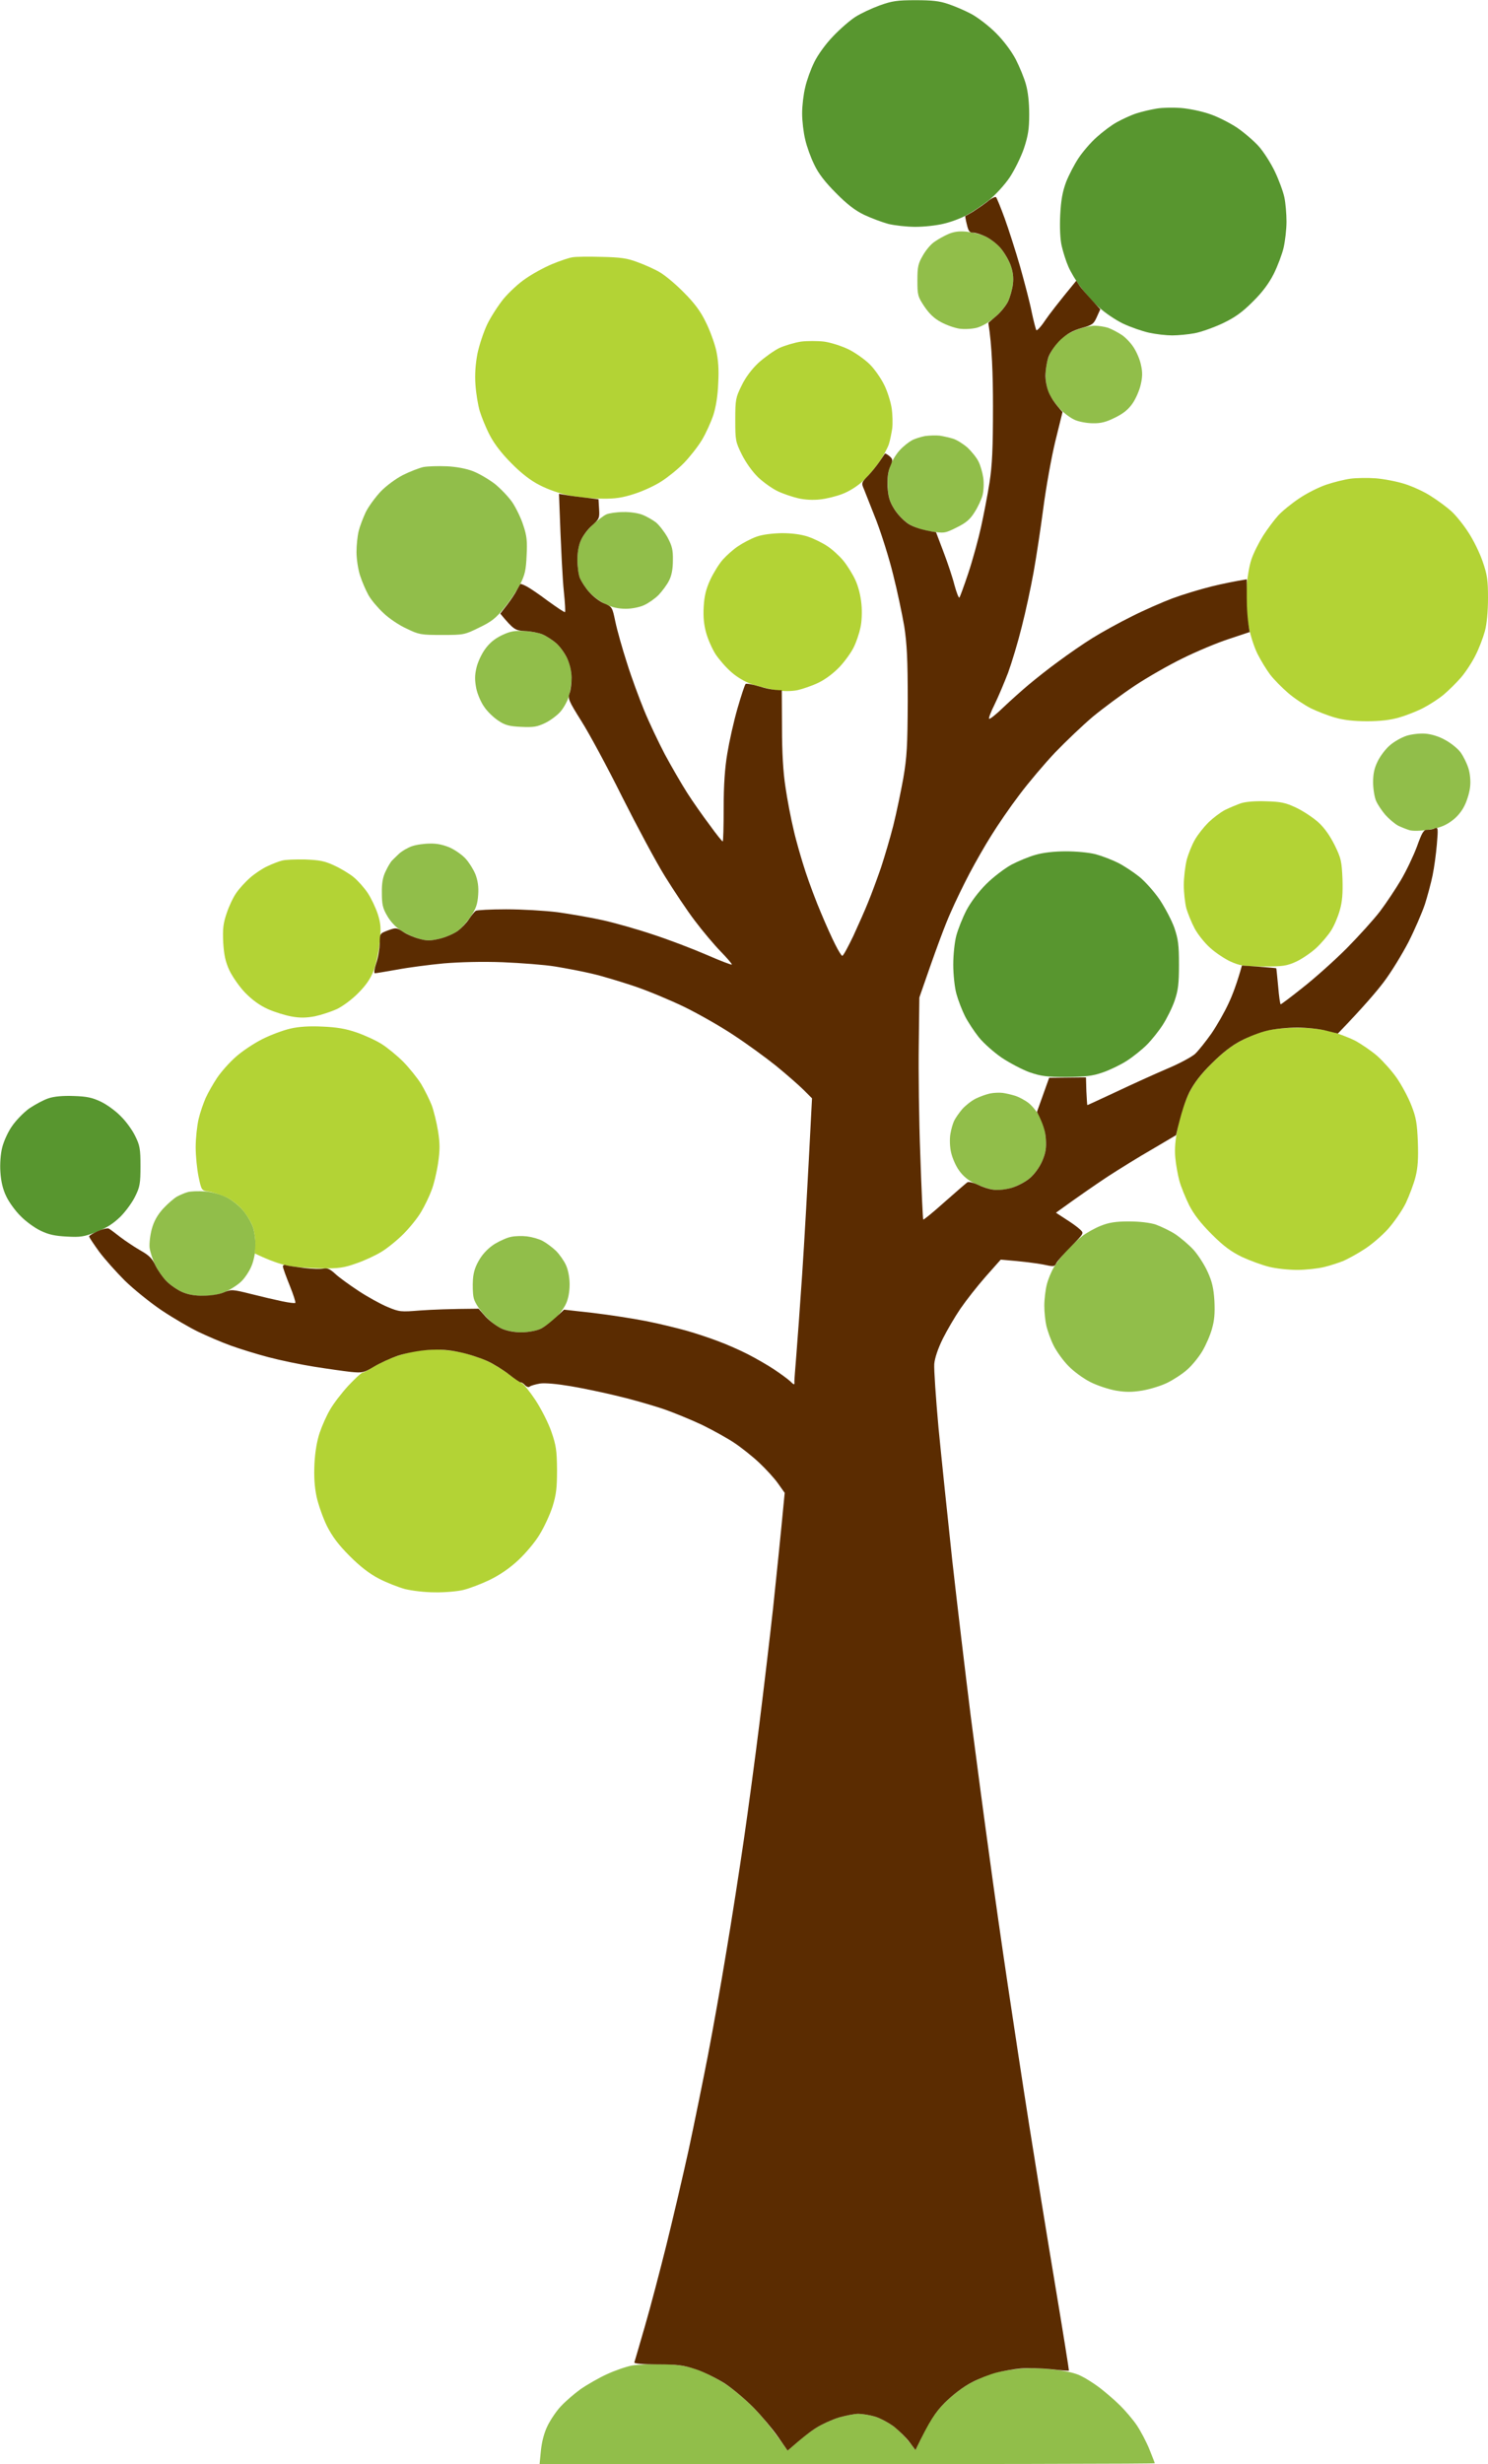 <svg version="1.2" xmlns="http://www.w3.org/2000/svg" viewBox="0 0 768 1271" width="768" height="1271">
	<title>arvore-sem-fundo7</title>
	<style>
		.s0 { fill: #91be4a } 
		.s1 { fill: #b3d335 } 
		.s2 { fill: #58962f } 
		.s3 { fill: #5b2c01 } 
	</style>
	<g id="Background">
		<path id="Path 0" class="s0" d="m499 119.5c3 0.4 7.3 1.4 9.5 2.4 2.2 1 5.6 3.5 7.6 5.7 1.9 2.1 4.3 6.2 5.4 8.9 1.3 3.5 1.7 6.5 1.3 10-0.3 2.7-1.5 6.8-2.5 9-1.1 2.2-4.2 5.9-6.9 8.2-3 2.6-6.7 4.7-9.4 5.4-2.5 0.6-6.5 0.8-9 0.4-2.5-0.4-6.7-1.9-9.4-3.4-3.4-1.8-6-4.3-8.5-8-3.4-5.1-3.6-5.9-3.6-13.5 0-7 0.4-8.7 2.8-12.8 1.5-2.7 4.1-5.8 5.9-7 1.8-1.3 5-3.1 7.3-4.1 2.9-1.2 5.5-1.6 9.5-1.2zm66 48.5c1.9 0 5.1 0.5 7 1.1 1.9 0.7 5.1 2.4 7.2 3.8 2 1.4 4.8 4.4 6.1 6.6 1.4 2.2 3.1 6.1 3.6 8.8 0.8 3.4 0.8 6.1-0.1 9.9-0.6 2.9-2.5 7.3-4.2 9.8-2.2 3.2-4.8 5.3-9.1 7.4-4.6 2.3-7.3 3-11.5 2.9-3 0-7.2-0.8-9.2-1.7-2.1-0.9-5.4-3.3-7.4-5.4-2-2-4.5-5.5-5.7-7.7-1.4-2.7-2-5.9-2-10 0-3.9 0.7-7.6 2-10.5 1.1-2.5 3.6-6 5.4-7.8 1.9-1.8 5.9-4.1 8.9-5.2 3-1.1 7.1-2 9-2zm-80 56.7c1.9 0.3 5.1 1 7 1.6 1.9 0.6 5.2 2.7 7.4 4.6 2.1 2 4.7 5.2 5.6 7.1 1 1.9 2.1 5.7 2.5 8.5 0.4 2.8 0.2 6.8-0.4 9-0.6 2.2-2.4 6.1-4.1 8.7-2.3 3.7-4.4 5.5-9.3 7.9-6 3-6.4 3-13.2 2-4.5-0.7-8.6-2.1-11.4-3.8-2.6-1.7-5.8-4.9-7.5-7.7-2.5-3.9-3.2-6.3-3.4-11.5-0.3-4.5 0.2-8 1.3-11.1 1-2.5 3.2-6 4.9-7.8 1.7-1.9 4.5-4.1 6.1-5 1.6-0.9 4.8-1.9 7-2.3 2.2-0.3 5.6-0.4 7.5-0.2zm-254.5 15.8c4.8 0.2 10.2 1.2 13.5 2.5 3 1.1 8.1 4.1 11.3 6.5 3.1 2.5 7.3 6.9 9.2 9.7 1.9 2.9 4.5 8.2 5.6 11.8 1.8 5.3 2.1 8.2 1.7 15.5-0.3 7.5-0.9 10-3.3 14.8-1.7 3.3-5.4 8.8-8.3 12.3-4.2 5.2-6.6 7.1-12.9 10.1-7.5 3.7-7.9 3.8-19.2 3.8-11 0-11.9-0.2-18.3-3.3-3.8-1.7-9.1-5.3-11.9-8-2.8-2.6-6.3-6.7-7.7-9.2-1.4-2.5-3.4-7.1-4.4-10.3-1-3.1-1.8-8.5-1.8-12 0-3.4 0.5-8.2 1.1-10.7 0.6-2.5 2.3-6.9 3.7-9.9 1.5-3 5-7.7 7.7-10.6 2.9-3 7.8-6.6 11.5-8.5 3.6-1.8 8.3-3.6 10.5-4.1 2.2-0.4 7.6-0.6 12-0.4zm91.3 23.6c3.5-0.1 7.8 0.6 10 1.5 2 0.8 5.1 2.6 6.7 3.8 1.6 1.3 4.3 4.7 6 7.7 2.4 4.5 2.9 6.5 2.8 11.9 0 4.4-0.6 7.8-2 10.5-1.1 2.2-3.6 5.5-5.4 7.4-1.9 1.9-5.2 4.2-7.4 5.2-2.3 1.1-6.4 1.9-9.5 1.9-3.8 0-7.1-0.7-10.5-2.4-2.7-1.3-6.5-4.1-8.4-6.2-1.9-2.2-4-5.4-4.8-7.2-0.7-1.7-1.3-6-1.3-9.5 0-3.9 0.7-7.7 1.9-10.2 1-2.2 3.8-5.8 6.2-8 2.4-2.2 5.5-4.6 6.9-5.2 1.4-0.6 5.3-1.2 8.8-1.2zm-51.4 61.4c3.4 0.1 7.7 0.9 9.6 1.7 1.9 0.8 5 2.8 6.9 4.4 1.9 1.6 4.5 5.1 5.8 7.9 1.4 3 2.3 6.9 2.3 9.7 0 2.7-0.6 6.9-1.2 9.4-0.7 2.6-2.7 6.3-4.4 8.3-1.7 2-5.3 4.7-8 6-4.2 2-6 2.3-12.5 2-6.2-0.3-8.3-0.9-11.7-3.2-2.3-1.5-5.6-4.6-7.2-7-1.7-2.3-3.6-6.7-4.2-9.7-0.8-4.2-0.8-6.7 0.1-10.5 0.6-2.8 2.6-7.1 4.4-9.6 2.3-3.2 4.9-5.4 8.6-7.2 4.4-2.1 6.6-2.5 11.5-2.2zm465.1 52.9c3.1 0.2 7.1 1.4 10.3 3.2 3 1.6 6.6 4.5 8 6.4 1.4 1.9 3.2 5.5 4 8 0.9 2.6 1.3 6.6 1 9.5-0.2 2.7-1.5 7.2-2.9 10-1.5 3.1-4 6.1-6.9 8.1-3.3 2.4-6.4 3.5-11.5 4.3-4.2 0.7-8.2 0.8-10 0.3-1.6-0.5-4.4-1.6-6-2.4-1.6-0.9-4.5-3.3-6.4-5.4-1.9-2.2-4.1-5.5-4.9-7.4-0.8-1.9-1.5-6.2-1.5-9.5 0-4.4 0.6-7.3 2.4-10.9 1.3-2.7 4.2-6.5 6.4-8.3 2.2-1.9 6-4 8.5-4.8 2.5-0.8 6.7-1.3 9.5-1.1zm-513.5 56.7c3.7-0.1 7.1 0.7 10.5 2.2 2.7 1.3 6.4 3.9 8 5.8 1.7 1.9 3.9 5.4 4.9 7.9 1.2 3.2 1.7 6.3 1.4 10.5-0.3 4.7-1.1 7.1-3.7 11-1.8 2.7-4.9 6.2-6.9 7.7-2 1.5-6.3 3.3-9.4 4-4.7 1.1-6.6 1.1-10.5 0-2.7-0.7-6.8-2.6-9.3-4.2-2.8-1.8-5.5-4.7-7.2-7.7-2.3-3.9-2.7-6-2.7-11.8-0.1-4.9 0.5-8.2 1.9-11 1-2.2 2.5-4.7 3.2-5.5 0.8-0.8 2.5-2.5 3.8-3.7 1.4-1.3 4.3-3 6.5-3.8 2.2-0.8 6.5-1.4 9.5-1.4zm295.5 128.6c1.6 0.2 4.6 0.9 6.5 1.5 1.9 0.6 5.1 2.3 7 3.8 1.9 1.5 4.6 4.9 6 7.6 1.5 3 2.6 7.2 2.8 10.9 0.3 4.7-0.1 7.1-1.9 11.4-1.4 3.2-4 6.8-6.4 8.8-2.2 1.9-6.5 4.1-9.5 5-3.5 1-7 1.3-9.5 0.9-2.2-0.4-6.4-1.8-9.3-3.1q-5.2-2.5-8.2-6.8c-1.7-2.3-3.5-6.5-4.1-9.2-0.7-2.8-0.8-7-0.4-9.5 0.4-2.5 1.3-5.6 2-7 0.7-1.4 2.5-4 4.1-5.9 1.6-1.8 4.7-4.3 6.9-5.4 2.2-1.1 5.6-2.3 7.5-2.7 1.9-0.4 4.9-0.5 6.5-0.3zm-411.8 50.8c3.8 0.3 8.2 1.5 11 2.9 2.7 1.3 6.5 4.3 8.6 6.7 2.1 2.4 4.4 6.4 5.3 8.9 0.8 2.5 1.4 7 1.3 10-0.1 3-1 7.5-2.1 10-1 2.5-3.3 6-5.1 7.8-1.8 1.8-5.5 4.2-8.2 5.4-3.4 1.5-7.1 2.2-11.5 2.2-4.3 0-8-0.7-11-2-2.5-1.1-6.1-3.6-8-5.5-1.9-1.9-4.6-5.7-5.9-8.4-1.3-2.8-2.6-6.8-2.9-9-0.2-2.2 0.3-6.6 1.2-9.8 1.1-3.9 2.9-7.1 5.8-10.3 2.4-2.6 5.6-5.3 7.1-6.2 1.5-0.8 4-1.9 5.5-2.3 1.5-0.5 5.5-0.6 8.9-0.4zm476.8 15.5c5.8 0 10.8 0.6 14 1.6 2.7 1 7.2 3.1 10 4.9 2.7 1.8 7 5.4 9.5 8.1 2.4 2.7 5.7 7.8 7.3 11.4 2.3 5 3.1 8.5 3.5 15 0.3 6.3 0 10.1-1.3 14.5-0.9 3.3-3.2 8.5-5 11.5-1.8 3-5.2 7.2-7.6 9.3-2.4 2.2-7 5.2-10.2 6.8-3.1 1.6-9 3.4-13 4.1-5.6 0.9-8.7 0.9-14 0-3.7-0.7-9.5-2.6-13-4.4-3.4-1.7-8.5-5.4-11.2-8.2-2.8-2.8-6.2-7.6-7.7-10.6-1.5-3-3.1-7.5-3.7-10-0.6-2.5-1.1-7.2-1.1-10.5 0-3.3 0.6-8.3 1.3-11 0.7-2.8 2.4-6.8 3.7-9 1.4-2.2 4.3-6 6.5-8.4 2.2-2.4 5.8-5.7 8-7.5 2.2-1.7 6.5-4.1 9.5-5.3 4.2-1.7 7.6-2.3 14.5-2.3zm-310.5 7.7c2.5 0.3 6.1 1.3 8 2.3 1.9 1 5 3.3 6.9 5.1 1.9 1.9 4.2 5.2 5.2 7.4 1.1 2.4 1.9 6.3 1.9 10 0 3.7-0.7 7.5-1.9 10-1 2.2-3.6 5.7-5.7 7.7-2.2 2-5.7 4.4-7.9 5.4-2.2 0.9-6.5 1.6-9.5 1.6-3.1 0-7.5-0.8-9.9-1.9-2.8-1.1-6.3-3.9-9.3-7.3-3-3.4-5.1-6.8-5.4-9-0.4-1.9-0.5-6-0.3-9.1 0.3-4 1.3-6.9 3.5-10.5 1.9-3.1 4.8-6 7.9-7.9 2.7-1.6 6.5-3.3 8.5-3.6 1.9-0.4 5.5-0.5 8-0.2zm70 581.7c7.9 0.2 12.2 0.9 17.5 2.7 3.9 1.3 10.4 4.6 14.5 7.3 4.1 2.6 10.9 8.3 15 12.5 4.1 4.2 9.7 10.9 17.5 22.1l5-4.4c2.7-2.4 7.2-5.8 10-7.5 2.7-1.7 7.9-4.1 11.5-5.2 3.6-1 8.1-1.9 10-1.9 1.9 0 5.7 0.6 8.5 1.4 2.7 0.8 7.2 3.2 10 5.3 2.7 2.2 6.4 5.7 11 12l4.2-8.8c3.3-6.8 5.9-10.5 11-15.7 4.3-4.2 9.4-8.1 13.8-10.4 3.9-2 8.8-4.1 11-4.7 2.2-0.7 7.6-1.6 12-2.1 5.5-0.7 11.3-0.6 18.5 0.1 7.2 0.8 11.9 1.8 15 3.4 2.5 1.2 6.7 3.9 9.5 6 2.7 2.1 7.4 6 10.3 8.9 2.9 2.8 7 7.6 9 10.6 2 3 4.9 8.5 6.4 12.2 1.5 3.8 2.8 7 2.8 7.3 0 0.3-71.4 0.5-317.5 0.5l0.7-7.2c0.5-4.7 1.7-9.2 3.5-12.8 1.5-3 4.5-7.5 6.8-9.9 2.2-2.4 6.7-6.3 10-8.7 3.3-2.3 9.5-5.9 13.7-7.8 4.3-2 10.2-4 13-4.5 2.9-0.5 10-0.8 15.8-0.7z"/>
		<path id="Path 1" class="s1" d="m310.5 132.5c9.7 0.2 13.3 0.7 18.5 2.7 3.6 1.3 8.8 3.6 11.5 5.2 2.8 1.6 8.4 6.3 12.5 10.5 5.4 5.4 8.6 9.7 11.2 15.1 2.1 4.1 4.5 10.7 5.4 14.5 1.1 5 1.5 9.9 1.1 17-0.2 6.4-1.2 12.4-2.5 16.5-1.2 3.6-3.8 9.4-5.9 12.9-2.1 3.5-6.3 8.8-9.3 11.9-3 3.1-8.2 7.3-11.5 9.4-3.3 2.2-9.6 5.1-14 6.5-6.1 2-10 2.6-16.5 2.5-4.7 0-12.3-0.7-17-1.6-5.3-1.1-11.1-3.1-15.5-5.4-4.6-2.3-9.6-6.2-14.5-11.2-5-5-8.8-9.9-11.2-14.5-2-3.8-4.3-9.5-5.2-12.5-0.9-3-1.9-9.1-2.2-13.5-0.4-5.4 0-10.6 1-16 0.9-4.4 3.2-11.3 5.1-15.3 1.9-3.9 5.8-9.9 8.5-13.2 2.8-3.3 7.8-8 11.3-10.3 3.4-2.4 9.6-5.8 13.7-7.5 4.1-1.7 8.9-3.3 10.5-3.5 1.6-0.3 8.4-0.4 15-0.2zm114.9 43.7c3.5 0.5 8.8 2.2 12.6 4 3.6 1.8 8.5 5.3 11 7.8 2.5 2.5 5.8 7.3 7.4 10.6 1.6 3.2 3.3 8.6 3.8 11.9 0.5 3.3 0.6 8 0.3 10.5-0.4 2.5-1.1 6.1-1.7 8-0.6 1.9-2.8 6-4.8 9-2.1 3-5.9 7.6-8.6 10.1-2.9 2.7-7.2 5.4-10.7 6.7-3.1 1.2-8.3 2.5-11.5 2.8-3.4 0.4-7.9 0.2-11.2-0.6-3-0.7-7.8-2.3-10.5-3.6-2.8-1.3-7.3-4.5-10.1-7.1-3.1-3-6.3-7.5-8.5-11.8-3.3-6.7-3.4-7.4-3.4-18 0-10.3 0.2-11.4 3.2-17.5 2-4.2 5.1-8.4 8.7-11.8 3.1-2.8 8-6.3 10.8-7.7 2.9-1.3 7.9-2.8 11.2-3.3 3.2-0.4 8.6-0.4 12 0zm284.6 70.5c4.1 0.3 10.9 1.6 15 2.9 4.1 1.3 10.3 4.1 13.7 6.4 3.5 2.2 8.2 5.7 10.4 7.7 2.3 2.1 6.2 6.9 8.7 10.8 2.6 3.9 5.9 10.6 7.4 15 2.4 6.9 2.8 9.6 2.8 19 0 6.8-0.6 13.3-1.6 17-0.9 3.3-3 8.9-4.8 12.4-1.7 3.5-5.1 8.7-7.5 11.5-2.4 2.8-6.5 6.8-9 8.9-2.5 2.1-7.3 5.2-10.6 6.9-3.3 1.7-8.9 3.9-12.5 4.9-4.4 1.3-9.8 1.9-16.5 1.9-6.7 0-12.1-0.6-16.5-1.9-3.6-1-9.2-3.2-12.5-4.8-3.3-1.7-8.6-5.2-11.7-7.9-3.1-2.7-7.3-6.9-9.2-9.4-1.9-2.5-4.9-7.4-6.7-11-1.8-3.8-3.8-10-4.6-15-1-5.6-1.3-11.8-1-18 0.4-5.6 1.4-12 2.6-15.5 1.1-3.3 3.9-8.8 6.1-12.3 2.2-3.4 5.7-8.1 7.7-10.3 2.1-2.3 6.9-6.2 10.8-8.8 3.8-2.6 10.1-5.8 14-7.1 3.8-1.3 9.5-2.7 12.5-3.1 3-0.4 8.9-0.5 13-0.2zm-306.5 28.3c5.2 0 9.9 0.6 13.5 1.8 3 1 7.5 3.2 10 4.9 2.5 1.6 6.2 5 8.2 7.4 2 2.4 4.8 6.9 6.2 9.9 1.6 3.4 2.8 8.2 3.2 12.5 0.4 4 0.2 9.2-0.5 12.2-0.6 2.9-2.1 7.4-3.4 10-1.2 2.6-4.5 7.2-7.2 10.1-3.1 3.3-7.3 6.5-11 8.3-3.3 1.6-8.3 3.3-11 3.9-3.2 0.6-7.2 0.6-11 0-3.3-0.6-8.7-1.9-12-2.9-3.8-1.3-7.8-3.6-11-6.4-2.8-2.4-6.4-6.6-8.2-9.3-1.7-2.7-3.9-7.6-4.8-10.9-1.2-4.2-1.6-8.3-1.3-13.5 0.3-5.6 1.2-9.2 3.4-14 1.7-3.6 4.6-8.3 6.5-10.4 1.9-2.1 5.4-5.3 7.9-6.9 2.5-1.7 6.7-3.9 9.5-4.9 3.1-1.1 8-1.7 13-1.8zm250 138.3c7.6 0.2 10 0.7 15.5 3.3 3.6 1.7 8.7 5.1 11.4 7.5 3.2 2.9 6 6.9 8.5 11.9 3.3 6.7 3.6 8.3 4 17.5 0.2 7.3-0.1 11.6-1.4 16-0.9 3.3-2.9 8-4.5 10.5-1.6 2.5-5 6.5-7.7 9-2.6 2.4-7.3 5.6-10.3 7-4.9 2.2-6.7 2.5-17 2.5-10.2-0.1-12.1-0.4-17-2.6-3-1.4-7.8-4.6-10.5-7.1-2.8-2.5-6.3-6.9-7.9-9.9-1.6-3-3.5-7.7-4.3-10.4-0.7-2.8-1.3-8.1-1.3-12 0-3.9 0.7-9.7 1.5-13 0.9-3.3 2.8-8 4.3-10.5 1.4-2.5 4.5-6.4 6.9-8.8 2.4-2.3 6.2-5.2 8.5-6.4 2.4-1.2 6.1-2.7 8.3-3.5 2.5-0.8 7.5-1.2 13-1zm-496 30c7.4 0.3 10.1 0.8 15 3.1 3.3 1.5 7.8 4.2 10 6 2.2 1.8 5.5 5.5 7.3 8.2 1.8 2.7 4.1 7.6 5.2 10.9 1.6 5.1 1.7 7.3 1 14.5-0.5 4.7-1.9 11.2-3.1 14.5-1.6 4.2-4 7.7-7.9 11.6-3.1 3.2-7.9 6.8-11 8.3-3 1.4-8.2 3.1-11.5 3.8-4.4 0.8-7.6 0.9-12 0.1-3.3-0.6-8.9-2.3-12.4-3.9-4.2-1.9-8.1-4.8-11.6-8.4-2.9-3-6.5-8.2-8.1-11.5-2.1-4.6-2.8-8-3.2-14.5-0.3-7 0-9.7 1.8-15 1.2-3.6 3.4-8.3 5-10.5 1.5-2.2 4.7-5.7 7.1-7.8 2.4-2.1 6.4-4.8 8.9-5.9 2.5-1.2 5.8-2.5 7.5-2.9 1.6-0.5 7-0.7 12-0.6zm9 86.2c7.3 0.3 12 1.1 17.5 3 4.1 1.4 10 4.1 13 6 3 1.9 8 6 11.2 9.2 3.1 3.2 7.2 8.3 9.1 11.3 1.8 3 4.3 8 5.5 11 1.1 3 2.6 9.1 3.3 13.5 1 6.5 1 9.6 0 16.5-0.7 4.7-2.2 11-3.4 14-1.1 3-3.5 8-5.3 11-1.7 3-5.9 8.2-9.2 11.5-3.3 3.3-8.5 7.5-11.4 9.2-2.9 1.8-8.7 4.5-12.8 5.9-6.5 2.3-9 2.7-18.5 2.6-6.1-0.1-13.9-0.7-17.5-1.5-3.6-0.8-8.8-2.5-16.5-6.2l0.3-4.5c0.1-2.5-0.4-6.5-1.2-9-0.8-2.5-3.3-6.5-5.4-9-2.2-2.6-6-5.4-8.8-6.7-2.7-1.2-6.6-2.4-8.7-2.7-3.7-0.6-3.7-0.6-5.2-7.6-0.8-3.9-1.5-10.7-1.5-15.3 0-4.5 0.7-11 1.5-14.5 0.8-3.4 2.5-8.3 3.7-11 1.2-2.6 3.8-7.2 5.8-10.2 2-3 6.3-7.9 9.6-10.8 3.2-2.9 9.5-7.1 13.9-9.3 4.4-2.2 10.9-4.6 14.5-5.4q6.5-1.5 16.5-1zm502.5 0.6c6-0.1 12.3 0.6 17 1.7 4.1 1 10.2 3.3 13.5 5 3.3 1.8 8.4 5.3 11.4 7.9 3 2.7 7.5 7.7 10 11.3 2.5 3.6 5.9 9.9 7.5 14 2.5 6.3 3 9.3 3.4 19 0.3 8.6 0 13.2-1.2 18-0.9 3.6-3.2 9.6-5 13.5-1.9 3.9-6.1 9.9-9.3 13.5-3.3 3.6-8.8 8.3-12.4 10.5-3.5 2.3-8.2 4.8-10.4 5.8-2.2 0.9-6.7 2.4-10 3.2-3.3 0.8-9.6 1.5-14 1.5-4.4 0-10.9-0.7-14.5-1.6-3.6-0.9-9.9-3.2-14-5.1-5.7-2.8-9.4-5.5-15.6-11.7-5.7-5.7-9.2-10.2-11.7-15.1-1.9-3.9-4.2-9.5-5-12.5-0.8-3-1.8-8.4-2.1-12-0.4-4.5 0-9.4 1.4-16 1.1-5.6 3.5-12.6 5.6-17 2.8-5.6 5.8-9.5 11.8-15.5q8.1-8.1 15.1-11.7c3.8-2.1 9.7-4.4 13-5.2 3.3-0.8 10.3-1.5 15.5-1.5zm-444.8 166c3.8-0.1 10.1 0.6 14 1.5 4 0.9 10 2.9 13.3 4.4 3.3 1.6 8.2 4.6 11 6.7 2.7 2.2 5.8 4.2 6.7 4.6 1 0.4 4.2 4.4 7.2 8.9 3 4.6 6.7 11.9 8.2 16.3 2.4 6.9 2.8 9.6 2.9 19.5 0 9.3-0.4 12.9-2.3 19-1.3 4.1-4.3 10.6-6.7 14.5-2.3 3.9-7.4 9.9-11.1 13.3-4.5 4.2-9.7 7.7-14.9 10.2-4.4 2.1-10.5 4.4-13.5 5.1-3 0.7-9.6 1.3-14.5 1.2-5.1 0-11.8-0.8-15.5-1.7-3.6-1-9.7-3.4-13.5-5.4-4.8-2.5-9.5-6.1-15-11.6-5.9-5.9-9-10.1-11.8-15.6-2-4.1-4.4-10.9-5.3-15-1.1-5.3-1.4-10.3-1.1-17 0.3-6 1.3-11.9 2.7-16 1.2-3.6 3.6-9 5.4-12 1.7-3 5.9-8.5 9.4-12.3 3.5-3.7 6.7-6.7 7.3-6.7 0.5 0 3-1.3 5.6-3 2.7-1.6 7.5-3.9 10.8-5.1 3.3-1.1 7.8-2.4 10-2.9 2.2-0.4 7-0.8 10.7-0.9z"/>
		<path id="Path 2" class="s2" d="m472.5 0.1c8.5 0 12.4 0.4 17 2 3.3 1.1 8.7 3.4 12 5.2 3.3 1.8 8.9 6.1 12.5 9.7 4 4 7.9 9.2 10.2 13.5 2 3.9 4.4 9.7 5.3 13 1.1 3.8 1.7 9.5 1.7 15.5 0 7.6-0.6 11.1-2.7 17.5-1.5 4.4-4.8 11.1-7.3 14.9-2.6 3.9-7.4 9.1-10.7 11.8-3.3 2.6-8.5 6.1-11.5 7.7-3 1.7-8.4 3.7-12 4.5-3.6 0.9-10.1 1.6-14.5 1.6-4.4 0-10.7-0.7-14-1.5-3.3-0.9-8.9-3-12.5-4.7-4.6-2.2-8.9-5.5-14.5-11.2-5.6-5.6-9.1-10.1-11.2-14.6-1.8-3.6-3.9-9.4-4.7-13-0.9-3.6-1.6-9.7-1.6-13.5 0-3.9 0.7-9.9 1.6-13.5 0.8-3.6 2.9-9.4 4.7-13 1.8-3.7 5.9-9.4 9.7-13.3 3.6-3.8 8.8-8.3 11.5-10 2.8-1.8 8.4-4.4 12.5-5.9 6.4-2.3 9.1-2.7 18.5-2.7zm137 55.6c3.9 0.3 10.4 1.6 14.5 3 4.1 1.3 10.6 4.6 14.4 7.1 3.8 2.6 8.9 7 11.3 9.7 2.5 2.8 6.2 8.6 8.3 13 2.1 4.4 4.3 10.4 4.9 13.3 0.6 2.8 1.1 8.5 1.1 12.5 0 3.9-0.7 10-1.5 13.5-0.8 3.4-3.1 9.5-5.1 13.5-2.5 4.9-5.9 9.5-10.8 14.3-5.4 5.4-9.1 8.1-15.6 11.2-4.7 2.2-11.2 4.5-14.5 5.1-3.3 0.6-8.5 1.1-11.5 1.1-3 0-8.4-0.6-12-1.4-3.6-0.8-9.6-2.9-13.4-4.7-3.9-1.9-9.4-5.6-12.4-8.4-3.1-2.7-7.3-7.5-9.5-10.5-2.3-3-5.1-7.7-6.3-10.5-1.2-2.7-2.7-7.5-3.4-10.5-0.8-3.4-1.1-9.4-0.8-16 0.4-7.8 1.2-12.1 3-17 1.4-3.6 4.3-9.2 6.5-12.5 2.2-3.3 6.4-8.2 9.4-10.8 3-2.7 7.6-6.2 10.4-7.7 2.7-1.5 7.2-3.6 10-4.5 2.7-0.9 7.5-2 10.5-2.5 3-0.5 8.6-0.6 12.5-0.3zm-59.5 383.4c5.6 0 11.9 0.6 15.5 1.5 3.3 0.9 8.5 2.9 11.5 4.4 3 1.5 8 4.8 11 7.2 3 2.4 7.8 7.8 10.6 11.9 2.7 4.1 6.1 10.5 7.5 14.4 2 5.9 2.4 8.9 2.4 19 0 9.8-0.4 13.2-2.2 18.5-1.2 3.6-4 9.2-6.1 12.5-2.1 3.3-5.9 8-8.3 10.4-2.4 2.4-7.1 6.2-10.4 8.3-3.3 2.1-8.9 4.8-12.5 6-5.2 1.8-8.8 2.2-18.5 2.3-10.2 0-13.1-0.4-19-2.4-3.9-1.4-10.3-4.8-14.4-7.5-4.1-2.8-9.5-7.6-11.9-10.6-2.4-3-5.7-8-7.2-11-1.5-3-3.5-8.2-4.4-11.5-0.9-3.3-1.6-10-1.6-15 0-5 0.7-11.7 1.6-15 0.9-3.3 3.2-9.1 5.2-13 2.3-4.3 6.2-9.5 10.2-13.5 3.6-3.6 9.4-8 13-10 3.6-1.9 9.2-4.2 12.5-5.1 3.7-1.1 9.6-1.8 15.5-1.8zm-512 126.2c6.7 0.2 9.6 0.8 14 2.9 3 1.4 7.7 4.8 10.3 7.5 2.7 2.6 6.1 7.3 7.5 10.3 2.4 4.8 2.7 6.7 2.7 15.5 0 8.8-0.3 10.7-2.7 15.5-1.4 3-4.9 7.8-7.6 10.5-3.7 3.6-7.1 5.8-12.4 7.9-6.4 2.5-8.3 2.8-15.3 2.4-6-0.3-9.4-1-13.5-3-3-1.4-7.7-4.8-10.3-7.5-2.7-2.6-6.1-7.3-7.5-10.3-1.8-3.7-2.7-7.8-3-12.5-0.3-4 0.1-9.4 0.9-12.5 0.7-3 2.9-8 5-11 2-3 6.1-7.2 9-9.3 3-2 7.4-4.4 9.9-5.2 2.9-1 7.5-1.4 13-1.2z"/>
		<path id="Path 3" class="s3" d="m514.1 101.7c0.4 0.5 2.4 5.3 4.4 10.8 2 5.5 5.6 16.7 8 25 2.3 8.2 5.1 18.8 6 23.5 1 4.7 2.1 8.9 2.4 9.3 0.3 0.4 2.4-1.8 4.5-5 2.2-3.2 6.7-9.1 16.1-20.5l1.5 2.3c0.8 1.3 3.6 4.6 10.9 12.4l-1.8 4c-1.6 3.6-2.3 4.2-7.9 5.7-4.5 1.3-7.5 3-10.8 6-2.6 2.5-5.2 6.2-6.2 8.8-0.9 2.5-1.6 7-1.6 10 0.1 3.5 0.9 7 2.2 9.5 1.1 2.2 3 5.1 6.6 9l-3.7 15c-2 8.2-4.8 23.8-6.2 34.5-1.4 10.7-3.7 25.8-5.1 33.5-1.4 7.7-4.1 20.3-6.1 28-1.9 7.7-5.1 18.3-7 23.5-2 5.2-5.1 12.5-6.9 16.2-1.9 3.8-3.2 7.1-2.9 7.5 0.2 0.5 3.5-2.1 7.2-5.7 3.8-3.6 9.7-8.9 13.3-11.9 3.6-3 10.5-8.5 15.5-12.1 5-3.7 12.8-9.1 17.5-12 4.7-2.9 13.7-7.9 20-11 6.3-3.2 15.9-7.4 21.2-9.4 5.4-2 14.4-4.7 20-6.1 5.7-1.4 12.1-2.7 18.3-3.7v9.4c0 5.1 0.3 11.2 1.5 17.8l-10.8 3.6c-5.9 1.9-16.6 6.4-23.7 9.9-7.2 3.5-18.4 9.9-25 14.3-6.6 4.4-16.3 11.6-21.5 15.9-5.2 4.4-13.9 12.7-19.4 18.4-5.4 5.7-13.8 15.6-18.5 21.9-4.8 6.3-11.3 15.8-14.5 21-3.3 5.2-8.3 14-11.2 19.5-2.9 5.5-7.4 14.7-9.9 20.5-2.6 5.8-7.2 17.9-16 43.5l-0.3 24.5c-0.2 13.5 0.1 39.1 0.8 57 0.6 17.9 1.3 32.7 1.5 33 0.2 0.3 5.2-3.8 11-9 5.9-5.2 11.2-9.8 11.8-10.2 0.7-0.4 3 0.2 5.2 1.2 2.2 1.1 5.8 2.3 8 2.6 2.4 0.4 6.2 0 9.5-0.9 3.1-0.9 7.3-3.1 9.5-5 2.4-2 5-5.6 6.4-8.8 1.8-4.2 2.2-6.7 1.9-11.4-0.2-3.5-1.2-7.6-4.6-14l6.3-17.6 19-0.2 0.2 7.1c0.2 4 0.4 7.2 0.5 7.2 0.2 0 6.8-3.1 14.8-6.8 8-3.8 19.7-9.1 26-11.8 6.3-2.6 13-6.2 14.8-7.8 1.8-1.7 5.6-6.5 8.5-10.6 2.8-4.1 6.8-11.1 8.8-15.5 2.1-4.4 4.4-10.6 6.9-19.5l8.7 0.6c4.9 0.4 8.9 0.7 9 0.8 0.1 0 0.5 4.3 1 9.4 0.4 5 1 9.2 1.3 9.2 0.3 0 5.5-3.9 11.5-8.7 6-4.7 16.2-13.8 22.6-20.2 6.3-6.4 14.1-15 17.2-19.1 3.1-4.1 7.9-11.3 10.7-16 2.8-4.7 6.5-12.5 8.3-17.3 2.7-7.5 3.5-8.8 5.4-8.7 1.3 0 3.1-0.3 4-0.8 1.5-0.6 1.6 0.1 0.9 8.3-0.4 4.9-1.4 12.1-2.2 16-0.8 3.9-2.6 10.6-4 15-1.5 4.4-5.3 13.2-8.5 19.5-3.3 6.3-8.9 15.5-12.7 20.5-3.7 4.9-10.5 12.9-23.7 26.6l-6-1.5c-3.4-0.9-10-1.6-15-1.6-5 0-11.9 0.7-15.5 1.6-3.6 0.8-9.7 3.2-13.5 5.2-4.7 2.4-9.7 6.3-15.1 11.7-5.7 5.6-9.1 10.1-11.6 15-1.9 3.9-4.2 10.4-6.8 22l-12.2 7.2c-6.8 3.9-17.3 10.4-23.3 14.3-6 4-14.5 9.8-26.5 18.5l5.2 3.4c2.9 1.8 6.2 4.2 7.3 5.3 2 1.9 2 1.9-4.6 8.6-3.7 3.7-7.1 7.6-7.7 8.7-0.9 1.9-1.3 1.9-6.9 0.7-3.2-0.6-9.4-1.5-21.8-2.5l-7.9 8.9c-4.3 4.9-10.1 12.3-12.9 16.4-2.8 4.1-6.9 11.1-9.1 15.5-2.5 5.1-4.1 9.8-4.4 13-0.2 2.7 0.8 17.6 2.2 33 1.5 15.4 4.7 46.2 7.1 68.5 2.5 22.3 6.8 58.3 9.5 80 2.8 21.7 7.1 54.1 9.6 72 2.4 17.9 6.7 47.8 9.5 66.5 2.8 18.7 7.7 51.1 11 72 3.3 20.9 9.3 58 13.4 82.5 4.1 24.5 7.3 44.6 7.2 44.7-0.1 0.2-4.2-0.1-9.2-0.7-5-0.5-11.9-0.7-15.5-0.4-3.6 0.3-9.2 1.3-12.5 2.1-3.3 0.8-9.2 3.1-13 5.1-4.4 2.3-9.5 6.2-13.8 10.4-5.1 5.2-7.7 8.9-15.2 24.5l-3-4c-1.7-2.3-5.3-5.8-8-8-2.8-2.1-7.3-4.5-10-5.3-2.8-0.8-6.6-1.4-8.5-1.4-1.9 0-6.4 0.9-10 1.9-3.6 1.1-8.8 3.5-11.5 5.2-2.8 1.7-7.3 5.1-15 11.9l-5-7.2c-2.8-4-8.4-10.7-12.5-14.9-4.1-4.2-10.9-9.9-15-12.6-4.1-2.6-10.9-6-15-7.3-6.3-2.1-9.4-2.5-19.8-2.5-7.7 0-12.1-0.4-11.8-1 0.2-0.5 2.6-8.9 5.4-18.5 2.8-9.6 7.7-28.3 11-41.5 3.3-13.2 8.5-35.5 11.6-49.5 3-14 7.5-36.1 10-49 2.5-12.9 6.8-37 9.5-53.5 2.8-16.5 6.8-42.4 9-57.5 2.2-15.1 5.8-41.9 8-59.5 2.2-17.6 5.4-44.6 7.1-60 1.6-15.4 3.7-35.1 6-59.5l-3.4-4.8c-1.8-2.6-6.2-7.4-9.7-10.7-3.5-3.3-9.3-7.9-12.9-10.3-3.6-2.4-11-6.5-16.5-9.2-5.5-2.6-14.7-6.4-20.5-8.4-5.8-1.9-16.1-4.9-23-6.5-6.9-1.7-17.8-4-24.3-5.1-7.1-1.2-13.4-1.8-16-1.4-2.3 0.4-4.7 1.1-5.2 1.5-0.6 0.6-1.6 0.3-2.5-0.6-0.8-0.9-1.8-1.6-2.3-1.5-0.4 0-3.1-1.8-6-4.1-2.8-2.2-7.9-5.4-11.2-6.9-3.3-1.5-9.6-3.6-14-4.5-5.8-1.3-10.3-1.6-16.5-1.2-4.8 0.3-11.5 1.6-15.5 2.9-3.9 1.3-9.5 3.9-12.5 5.7-5.2 3.1-5.8 3.3-12 2.7-3.6-0.4-12.1-1.6-19-2.7-6.9-1.1-17.5-3.3-23.5-4.9-6.1-1.6-14.8-4.3-19.5-6-4.7-1.7-12.1-4.9-16.5-7-4.4-2.1-13-7.1-19-11.1-6.1-4.1-14.6-11-19.1-15.4-4.4-4.4-10.4-11.1-13.3-15-2.8-3.9-5.1-7.3-5.1-7.8 0-0.4 2-1.6 4.5-2.7 2.5-1.1 5.1-1.7 5.7-1.3 0.7 0.4 3.3 2.3 5.8 4.3 2.5 1.9 7.1 5 10.2 6.8 4.6 2.6 6.3 4.1 8 7.9 1.3 2.6 3.9 6.3 5.8 8.2 1.9 1.9 5.5 4.4 8 5.5 3 1.3 6.6 2 11 1.9 3.8 0 8.2-0.7 10.5-1.7 3.9-1.6 4.4-1.6 14 0.8 5.5 1.4 12.8 3.1 16.2 3.8 3.4 0.7 6.5 1.1 6.7 0.8 0.3-0.3-1-4.3-2.9-9-1.9-4.7-3.5-9.1-3.5-9.8 0-0.7 0.7-1 1.7-0.6 1 0.3 5.2 0.9 9.3 1.4 4.1 0.5 8.6 0.6 10 0.3 1.9-0.4 3.4 0.3 6 2.7 1.9 1.8 7.3 5.7 12 8.8 4.7 3.1 11.4 6.8 15 8.3 6.2 2.6 6.9 2.6 17 1.8 5.8-0.4 14.9-0.8 30-0.9l3.7 4.2c2.1 2.2 5.8 5 8.3 6.1 2.7 1.2 6.7 1.9 10 1.9 3 0 7.3-0.7 9.5-1.6 2.2-0.9 5.9-3.6 12.6-10.1l15.2 1.7c8.4 1 20.6 2.9 27.2 4.2 6.6 1.3 16 3.6 21 5 4.9 1.4 12.4 3.9 16.5 5.5 4.1 1.5 10.9 4.5 15 6.6 4.1 2.1 10.2 5.6 13.5 7.8 3.3 2.2 7 4.9 8.3 6.1 2.2 2.1 2.3 2.1 2.2 0.1 0-1.1 0.5-7.2 1-13.5 0.5-6.3 1.9-25 3-41.5 1.1-16.5 2.7-43.7 5.1-91l-4.3-4.3c-2.4-2.4-8.8-8-14.3-12.5-5.5-4.4-15.4-11.6-22-15.9-6.6-4.4-17.9-10.8-25-14.3-7.2-3.5-18.9-8.4-26-10.8-7.2-2.4-17.1-5.4-22-6.5-5-1.2-13.5-2.8-19-3.7-5.5-0.9-17.7-1.8-27-2.2-10.6-0.4-22.1-0.1-30.5 0.6-7.4 0.7-18.2 2.1-24 3.2-5.8 1-11 1.9-11.5 1.9-0.6 0-0.3-2.3 0.7-5.3 1-2.8 1.7-7.5 1.8-10.2 0-5 0-5 4.2-6.6 4.2-1.5 4.4-1.5 7.8 0.7 1.9 1.3 5.6 2.9 8.3 3.6 3.9 1.1 5.8 1.1 10.5 0 3.1-0.7 7.3-2.5 9.4-4 2-1.5 4.7-4.3 5.9-6.2 1.3-1.9 2.8-3.8 3.4-4.2 0.5-0.4 7.6-0.8 15.7-0.8 8.2 0 20.1 0.7 26.5 1.5 6.5 0.9 17 2.7 23.3 4.1 6.3 1.4 18 4.7 26 7.4 8 2.6 20.3 7.3 27.5 10.4 7.1 3.1 13.1 5.4 13.2 5.1 0.2-0.3-2.4-3.3-5.8-6.8-3.3-3.4-9.3-10.5-13.2-15.7-4-5.2-10.9-15.6-15.5-23-4.6-7.4-14.5-25.9-22.1-41-7.5-15.1-17-32.7-21-39-6.7-10.7-7.1-11.7-6.1-14.5 0.6-1.6 1-5.3 1-8 0-3.1-0.9-6.9-2.3-10-1.3-2.8-3.9-6.3-5.8-7.9-1.9-1.6-5-3.6-6.9-4.4-1.9-0.8-6-1.6-9-1.7-5.1-0.3-5.8-0.6-12.8-9l3.5-4.5c1.9-2.5 4.2-5.9 5-7.5 0.9-1.6 1.7-3.1 1.9-3.3 0.2-0.1 1.6 0.4 3.1 1.2 1.6 0.8 6.5 4.1 11 7.5 4.6 3.3 8.5 6 8.9 5.8 0.3-0.1 0-4.9-0.6-10.7-0.6-5.8-1.4-19.5-2.5-50.3l3.5 0.6c1.9 0.4 6.5 1 16.9 2.2l0.3 5c0.3 4.7 0.1 5.2-3.6 8.5-2.2 1.9-4.7 5.3-5.7 7.5-1.2 2.5-1.9 6.4-1.9 10.2 0 3.5 0.6 7.8 1.3 9.5 0.8 1.8 2.9 5.1 4.8 7.2 1.9 2.2 5.3 4.8 7.6 5.8 4.3 1.8 4.3 1.9 5.9 9.5 0.9 4.3 3.6 13.9 6 21.3 2.3 7.4 6.4 18.4 8.9 24.5 2.5 6.1 7.3 16.2 10.6 22.5 3.4 6.3 8.6 15.3 11.6 20 3 4.7 8.3 12.2 11.7 16.7 3.3 4.6 6.3 8.3 6.6 8.3 0.3 0 0.5-7.8 0.5-17.3 0-11.8 0.6-20.6 1.9-28.2 1-6.1 3.3-16.4 5.2-23 1.9-6.6 3.8-12.3 4.2-12.7 0.4-0.4 3.5 0.2 6.9 1.2 3.5 1.1 7.5 2 11.8 2l0.1 19.3c0 12.7 0.6 23.1 1.8 30.7 0.9 6.3 2.8 16.2 4.2 22 1.3 5.8 4.1 15.4 6.1 21.5 2 6.1 5.6 15.7 8.1 21.5 2.4 5.8 5.7 13.1 7.3 16.2 1.6 3.2 3.2 5.8 3.6 5.8 0.5 0.1 3-4.6 5.7-10.2 2.6-5.7 6.2-13.7 7.8-17.8 1.7-4.1 4.6-12 6.5-17.5 1.8-5.5 4.7-15.2 6.3-21.5 1.6-6.3 3.9-17.4 5.2-24.5 1.9-11.2 2.2-16.7 2.3-40 0-21.5-0.4-29.3-1.8-38.5-1.1-6.3-3.6-18.3-5.7-26.5-2-8.3-6-20.9-8.7-28-2.8-7.1-5.7-14.5-6.4-16.2-1.4-3.2-1.3-3.4 2.2-7 2-2.1 4.6-5.4 5.9-7.3 1.3-1.9 2.5-3.7 2.7-4 0.1-0.3 1.2 0.3 2.3 1.2 1.9 1.7 1.9 2 0.4 5.5-1.1 2.6-1.5 5.9-1.3 10.4 0.3 5.1 1 7.6 3.4 11.4 1.7 2.8 4.9 6.1 7.5 7.8 2.5 1.5 6.7 3.1 14.1 4.2l3.8 10c2.1 5.5 4.7 13.2 5.7 17.2 1.1 4 2.2 6.9 2.6 6.5 0.3-0.4 2.4-6.1 4.6-12.7 2.2-6.6 5.1-17.2 6.5-23.5 1.4-6.3 3.4-16.7 4.4-23 1.4-9.1 1.8-17.4 1.8-39.5 0-16.1-0.5-31.2-2.4-43l4.1-3.5c2.2-1.9 5-5.3 6.1-7.5 1-2.2 2.2-6.3 2.5-9 0.4-3.5 0-6.5-1.3-10-1.1-2.8-3.5-6.8-5.4-8.9-2-2.2-5.4-4.7-7.6-5.7-2.2-1-5-1.9-6.3-1.9-1.8 0-2.4-0.8-3.2-4.3-0.6-2.3-0.9-4.2-0.8-4.3 0.2 0 1.9-1 3.8-2.1 1.9-1.2 5.3-3.5 7.5-5.2 2.1-1.8 4.2-2.8 4.6-2.4z"/>
	</g>
</svg>